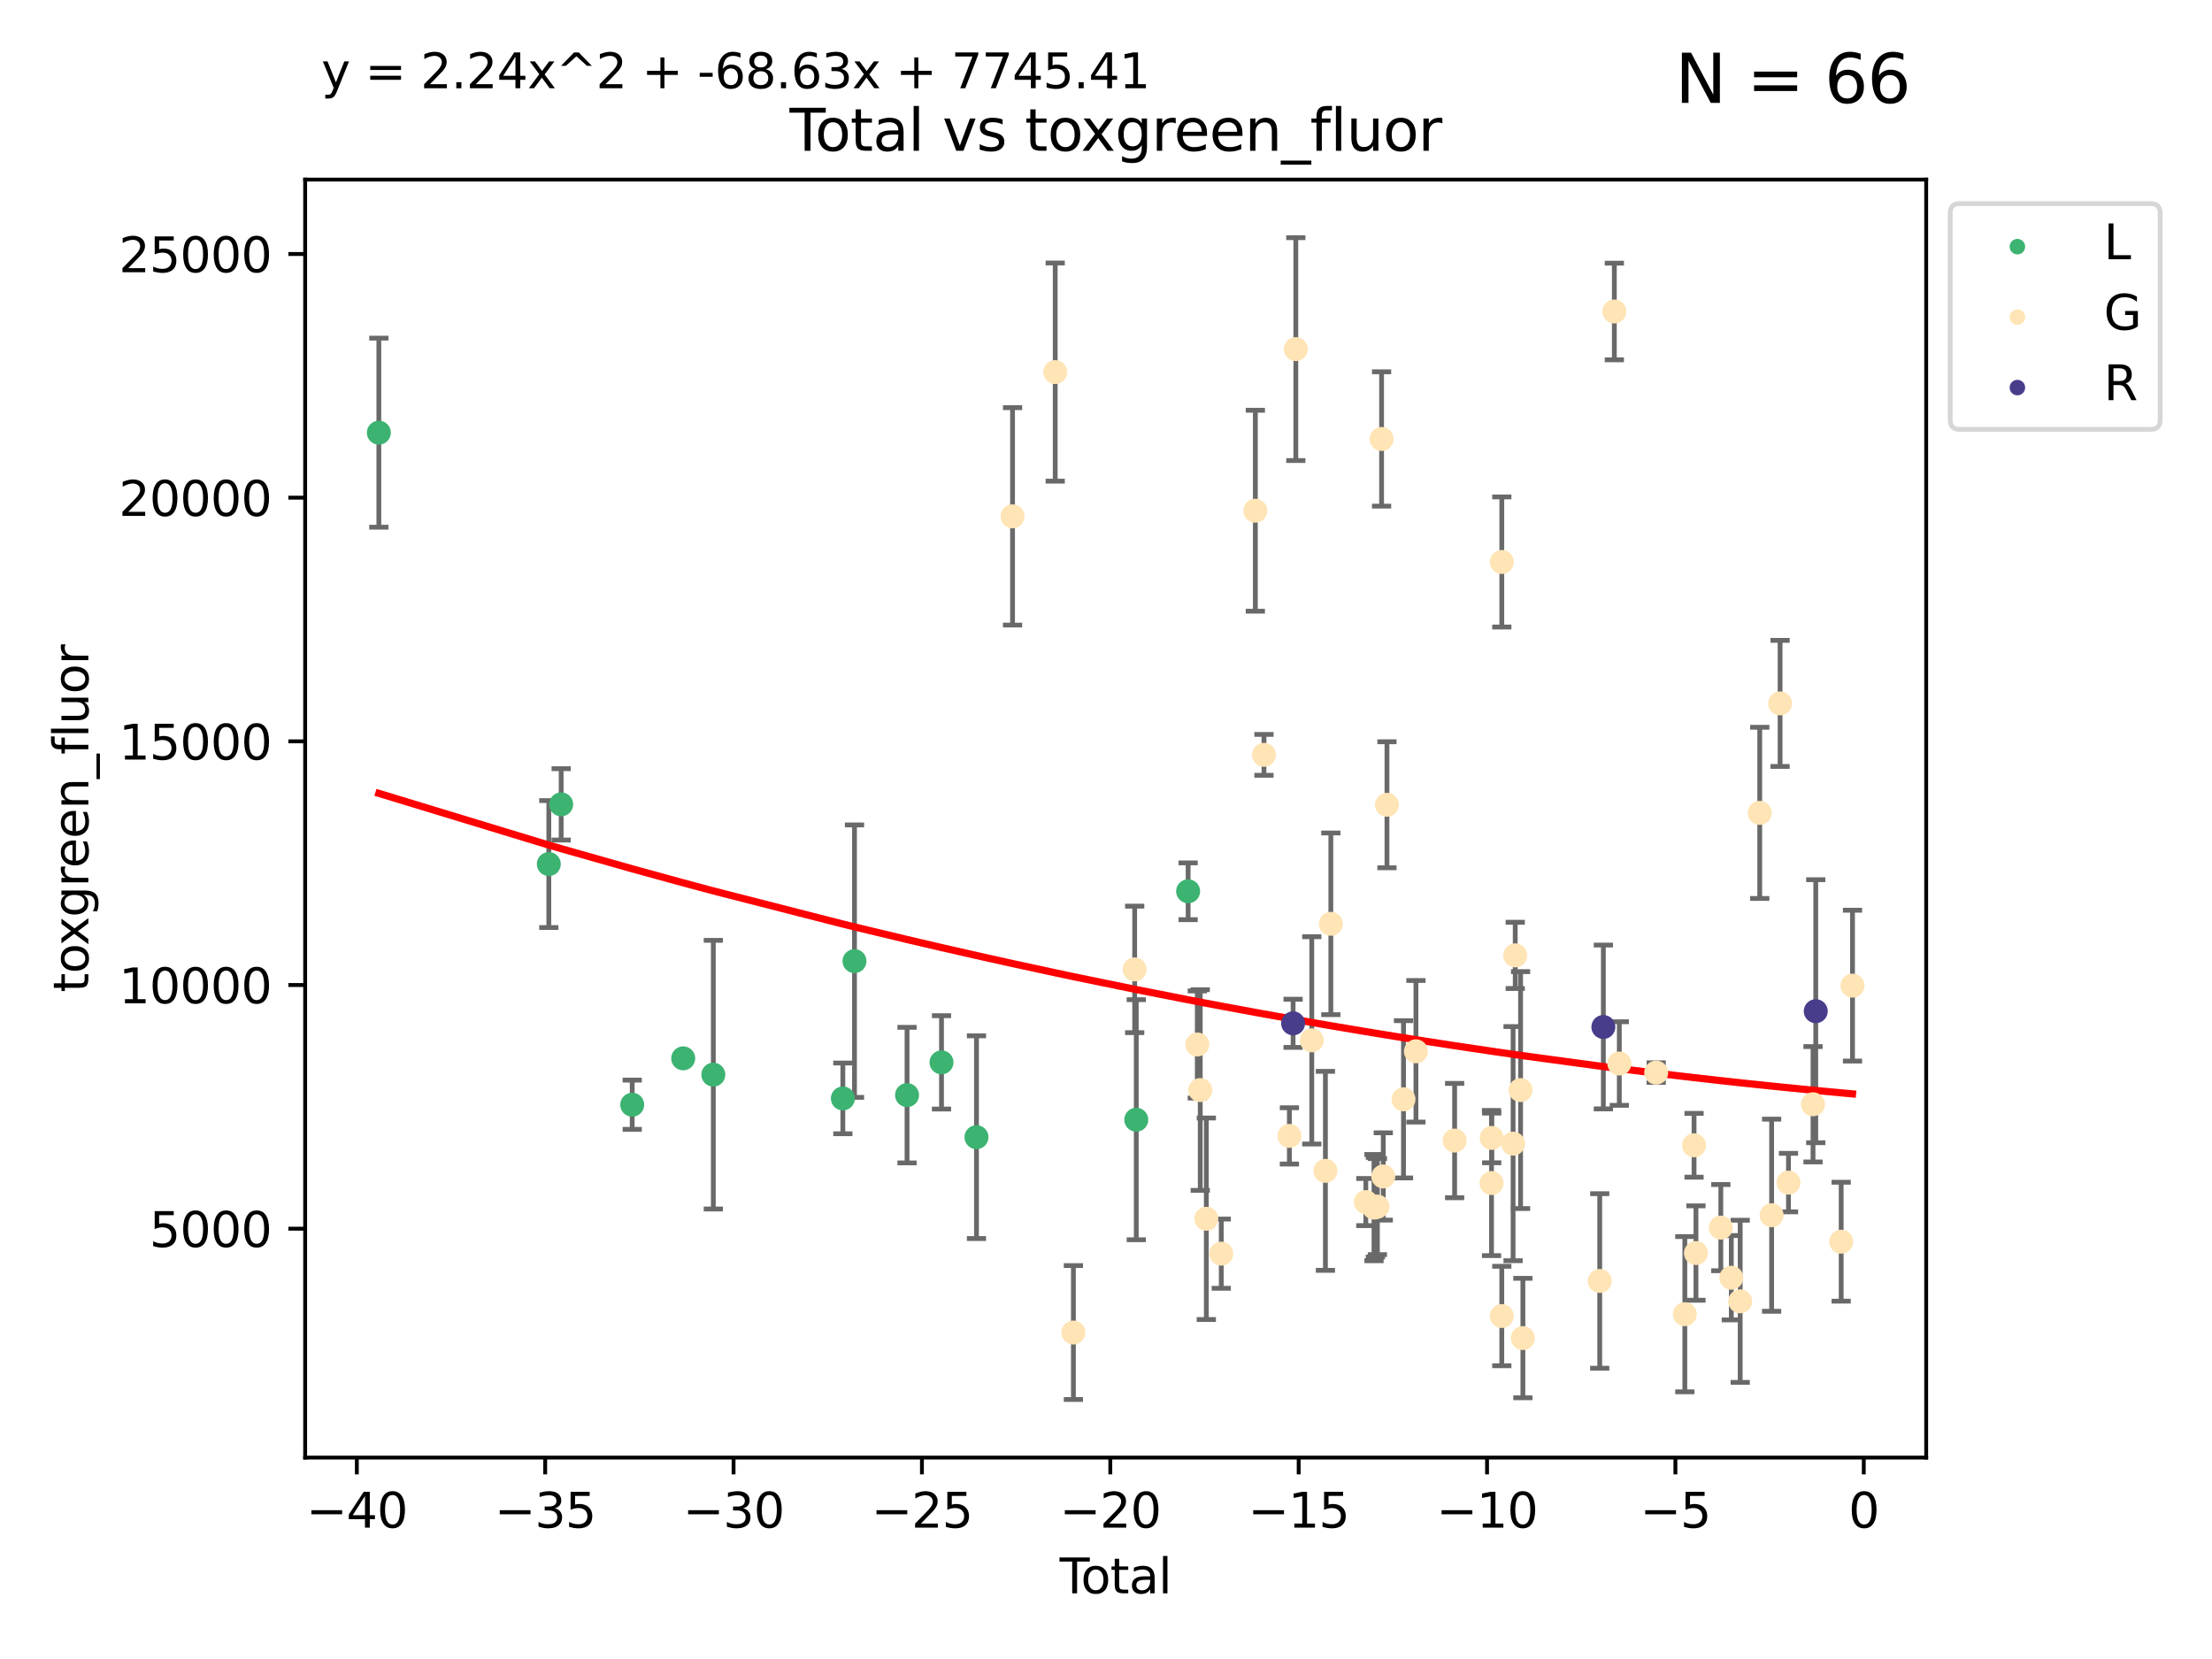 <?xml version="1.0" encoding="utf-8" standalone="no"?>
<!DOCTYPE svg PUBLIC "-//W3C//DTD SVG 1.1//EN"
  "http://www.w3.org/Graphics/SVG/1.1/DTD/svg11.dtd">
<svg xmlns:xlink="http://www.w3.org/1999/xlink" width="460.8pt" height="345.6pt" viewBox="0 0 460.8 345.6" xmlns="http://www.w3.org/2000/svg" version="1.1">
 <defs>
  <style type="text/css">*{stroke-linejoin: round; stroke-linecap: butt}</style>
 </defs>
 <g id="figure_1">
  <g id="patch_1">
   <path d="M 0 345.6 
L 460.8 345.6 
L 460.8 0 
L 0 0 
z
" style="fill: #ffffff"/>
  </g>
  <g id="axes_1">
   <g id="patch_2">
    <path d="M 63.571 303.64 
L 401.26 303.64 
L 401.26 37.411 
L 63.571 37.411 
z
" style="fill: #ffffff"/>
   </g>
   <g id="PathCollection_1">
    <defs>
     <path id="m6444ab1d6c" d="M 0 1.118 
C 0.297 1.118 0.581 1 0.791 0.791 
C 1 0.581 1.118 0.297 1.118 0 
C 1.118 -0.297 1 -0.581 0.791 -0.791 
C 0.581 -1 0.297 -1.118 0 -1.118 
C -0.297 -1.118 -0.581 -1 -0.791 -0.791 
C -1 -0.581 -1.118 -0.297 -1.118 0 
C -1.118 0.297 -1 0.581 -0.791 0.791 
C -0.581 1 -0.297 1.118 0 1.118 
z
" style="stroke: #3cb371"/>
    </defs>
    <g clip-path="url(#pe6c47d852f)">
     <use xlink:href="#m6444ab1d6c" x="78.921" y="90.133" style="fill: #3cb371; stroke: #3cb371"/>
     <use xlink:href="#m6444ab1d6c" x="114.327" y="179.999" style="fill: #3cb371; stroke: #3cb371"/>
     <use xlink:href="#m6444ab1d6c" x="116.901" y="167.56" style="fill: #3cb371; stroke: #3cb371"/>
     <use xlink:href="#m6444ab1d6c" x="131.701" y="230.134" style="fill: #3cb371; stroke: #3cb371"/>
     <use xlink:href="#m6444ab1d6c" x="142.326" y="220.473" style="fill: #3cb371; stroke: #3cb371"/>
     <use xlink:href="#m6444ab1d6c" x="148.599" y="223.871" style="fill: #3cb371; stroke: #3cb371"/>
     <use xlink:href="#m6444ab1d6c" x="175.582" y="228.818" style="fill: #3cb371; stroke: #3cb371"/>
     <use xlink:href="#m6444ab1d6c" x="178.007" y="200.221" style="fill: #3cb371; stroke: #3cb371"/>
     <use xlink:href="#m6444ab1d6c" x="188.952" y="228.132" style="fill: #3cb371; stroke: #3cb371"/>
     <use xlink:href="#m6444ab1d6c" x="196.133" y="221.308" style="fill: #3cb371; stroke: #3cb371"/>
     <use xlink:href="#m6444ab1d6c" x="203.417" y="236.896" style="fill: #3cb371; stroke: #3cb371"/>
     <use xlink:href="#m6444ab1d6c" x="236.706" y="233.259" style="fill: #3cb371; stroke: #3cb371"/>
     <use xlink:href="#m6444ab1d6c" x="247.508" y="185.67" style="fill: #3cb371; stroke: #3cb371"/>
    </g>
   </g>
   <g id="PathCollection_2">
    <defs>
     <path id="m55d8b56874" d="M 0 1.118 
C 0.297 1.118 0.581 1 0.791 0.791 
C 1 0.581 1.118 0.297 1.118 0 
C 1.118 -0.297 1 -0.581 0.791 -0.791 
C 0.581 -1 0.297 -1.118 0 -1.118 
C -0.297 -1.118 -0.581 -1 -0.791 -0.791 
C -1 -0.581 -1.118 -0.297 -1.118 0 
C -1.118 0.297 -1 0.581 -0.791 0.791 
C -0.581 1 -0.297 1.118 0 1.118 
z
" style="stroke: #ffe4b5"/>
    </defs>
    <g clip-path="url(#pe6c47d852f)">
     <use xlink:href="#m55d8b56874" x="210.932" y="107.565" style="fill: #ffe4b5; stroke: #ffe4b5"/>
     <use xlink:href="#m55d8b56874" x="219.821" y="77.509" style="fill: #ffe4b5; stroke: #ffe4b5"/>
     <use xlink:href="#m55d8b56874" x="223.61" y="277.592" style="fill: #ffe4b5; stroke: #ffe4b5"/>
     <use xlink:href="#m55d8b56874" x="236.374" y="201.943" style="fill: #ffe4b5; stroke: #ffe4b5"/>
     <use xlink:href="#m55d8b56874" x="249.419" y="217.587" style="fill: #ffe4b5; stroke: #ffe4b5"/>
     <use xlink:href="#m55d8b56874" x="250.034" y="227.079" style="fill: #ffe4b5; stroke: #ffe4b5"/>
     <use xlink:href="#m55d8b56874" x="251.299" y="253.888" style="fill: #ffe4b5; stroke: #ffe4b5"/>
     <use xlink:href="#m55d8b56874" x="254.412" y="261.16" style="fill: #ffe4b5; stroke: #ffe4b5"/>
     <use xlink:href="#m55d8b56874" x="261.511" y="106.389" style="fill: #ffe4b5; stroke: #ffe4b5"/>
     <use xlink:href="#m55d8b56874" x="263.31" y="157.248" style="fill: #ffe4b5; stroke: #ffe4b5"/>
     <use xlink:href="#m55d8b56874" x="268.603" y="236.628" style="fill: #ffe4b5; stroke: #ffe4b5"/>
     <use xlink:href="#m55d8b56874" x="269.944" y="72.725" style="fill: #ffe4b5; stroke: #ffe4b5"/>
     <use xlink:href="#m55d8b56874" x="273.267" y="216.725" style="fill: #ffe4b5; stroke: #ffe4b5"/>
     <use xlink:href="#m55d8b56874" x="276.109" y="243.908" style="fill: #ffe4b5; stroke: #ffe4b5"/>
     <use xlink:href="#m55d8b56874" x="277.238" y="192.447" style="fill: #ffe4b5; stroke: #ffe4b5"/>
     <use xlink:href="#m55d8b56874" x="284.527" y="250.411" style="fill: #ffe4b5; stroke: #ffe4b5"/>
     <use xlink:href="#m55d8b56874" x="286.228" y="251.563" style="fill: #ffe4b5; stroke: #ffe4b5"/>
     <use xlink:href="#m55d8b56874" x="286.516" y="251.486" style="fill: #ffe4b5; stroke: #ffe4b5"/>
     <use xlink:href="#m55d8b56874" x="286.936" y="251.355" style="fill: #ffe4b5; stroke: #ffe4b5"/>
     <use xlink:href="#m55d8b56874" x="287.809" y="91.446" style="fill: #ffe4b5; stroke: #ffe4b5"/>
     <use xlink:href="#m55d8b56874" x="288.162" y="245.08" style="fill: #ffe4b5; stroke: #ffe4b5"/>
     <use xlink:href="#m55d8b56874" x="288.929" y="167.65" style="fill: #ffe4b5; stroke: #ffe4b5"/>
     <use xlink:href="#m55d8b56874" x="292.376" y="229.006" style="fill: #ffe4b5; stroke: #ffe4b5"/>
     <use xlink:href="#m55d8b56874" x="294.964" y="219.004" style="fill: #ffe4b5; stroke: #ffe4b5"/>
     <use xlink:href="#m55d8b56874" x="303.025" y="237.6" style="fill: #ffe4b5; stroke: #ffe4b5"/>
     <use xlink:href="#m55d8b56874" x="310.711" y="246.45" style="fill: #ffe4b5; stroke: #ffe4b5"/>
     <use xlink:href="#m55d8b56874" x="310.752" y="237.051" style="fill: #ffe4b5; stroke: #ffe4b5"/>
     <use xlink:href="#m55d8b56874" x="312.849" y="274.151" style="fill: #ffe4b5; stroke: #ffe4b5"/>
     <use xlink:href="#m55d8b56874" x="312.854" y="117.071" style="fill: #ffe4b5; stroke: #ffe4b5"/>
     <use xlink:href="#m55d8b56874" x="315.204" y="238.241" style="fill: #ffe4b5; stroke: #ffe4b5"/>
     <use xlink:href="#m55d8b56874" x="315.651" y="199.022" style="fill: #ffe4b5; stroke: #ffe4b5"/>
     <use xlink:href="#m55d8b56874" x="316.763" y="227.084" style="fill: #ffe4b5; stroke: #ffe4b5"/>
     <use xlink:href="#m55d8b56874" x="317.247" y="278.742" style="fill: #ffe4b5; stroke: #ffe4b5"/>
     <use xlink:href="#m55d8b56874" x="333.253" y="266.846" style="fill: #ffe4b5; stroke: #ffe4b5"/>
     <use xlink:href="#m55d8b56874" x="336.296" y="64.887" style="fill: #ffe4b5; stroke: #ffe4b5"/>
     <use xlink:href="#m55d8b56874" x="337.334" y="221.552" style="fill: #ffe4b5; stroke: #ffe4b5"/>
     <use xlink:href="#m55d8b56874" x="345.017" y="223.44" style="fill: #ffe4b5; stroke: #ffe4b5"/>
     <use xlink:href="#m55d8b56874" x="350.979" y="273.771" style="fill: #ffe4b5; stroke: #ffe4b5"/>
     <use xlink:href="#m55d8b56874" x="352.903" y="238.585" style="fill: #ffe4b5; stroke: #ffe4b5"/>
     <use xlink:href="#m55d8b56874" x="353.297" y="261.033" style="fill: #ffe4b5; stroke: #ffe4b5"/>
     <use xlink:href="#m55d8b56874" x="358.478" y="255.732" style="fill: #ffe4b5; stroke: #ffe4b5"/>
     <use xlink:href="#m55d8b56874" x="360.663" y="266.175" style="fill: #ffe4b5; stroke: #ffe4b5"/>
     <use xlink:href="#m55d8b56874" x="362.514" y="271.087" style="fill: #ffe4b5; stroke: #ffe4b5"/>
     <use xlink:href="#m55d8b56874" x="366.588" y="169.334" style="fill: #ffe4b5; stroke: #ffe4b5"/>
     <use xlink:href="#m55d8b56874" x="369.063" y="253.152" style="fill: #ffe4b5; stroke: #ffe4b5"/>
     <use xlink:href="#m55d8b56874" x="370.824" y="146.532" style="fill: #ffe4b5; stroke: #ffe4b5"/>
     <use xlink:href="#m55d8b56874" x="372.575" y="246.359" style="fill: #ffe4b5; stroke: #ffe4b5"/>
     <use xlink:href="#m55d8b56874" x="377.687" y="230.038" style="fill: #ffe4b5; stroke: #ffe4b5"/>
     <use xlink:href="#m55d8b56874" x="383.551" y="258.666" style="fill: #ffe4b5; stroke: #ffe4b5"/>
     <use xlink:href="#m55d8b56874" x="385.911" y="205.324" style="fill: #ffe4b5; stroke: #ffe4b5"/>
    </g>
   </g>
   <g id="PathCollection_3">
    <defs>
     <path id="m3b98a5bfa7" d="M 0 1.118 
C 0.297 1.118 0.581 1 0.791 0.791 
C 1 0.581 1.118 0.297 1.118 0 
C 1.118 -0.297 1 -0.581 0.791 -0.791 
C 0.581 -1 0.297 -1.118 0 -1.118 
C -0.297 -1.118 -0.581 -1 -0.791 -0.791 
C -1 -0.581 -1.118 -0.297 -1.118 0 
C -1.118 0.297 -1 0.581 -0.791 0.791 
C -0.581 1 -0.297 1.118 0 1.118 
z
" style="stroke: #483d8b"/>
    </defs>
    <g clip-path="url(#pe6c47d852f)">
     <use xlink:href="#m3b98a5bfa7" x="269.375" y="213.176" style="fill: #483d8b; stroke: #483d8b"/>
     <use xlink:href="#m3b98a5bfa7" x="334.011" y="213.938" style="fill: #483d8b; stroke: #483d8b"/>
     <use xlink:href="#m3b98a5bfa7" x="378.255" y="210.652" style="fill: #483d8b; stroke: #483d8b"/>
    </g>
   </g>
   <g id="matplotlib.axis_1">
    <g id="xtick_1">
     <g id="line2d_1">
      <defs>
       <path id="m7d9b33ed8c" d="M 0 0 
L 0 3.5 
" style="stroke: #000000; stroke-width: 0.8"/>
      </defs>
      <g>
       <use xlink:href="#m7d9b33ed8c" x="74.335" y="303.64" style="stroke: #000000; stroke-width: 0.8"/>
      </g>
     </g>
     <g id="text_1">
      <!-- −40 -->
      <g transform="translate(63.783 318.238)scale(0.1 -0.1)">
       <defs>
        <path id="DejaVuSans-2212" d="M 678 2272 
L 4684 2272 
L 4684 1741 
L 678 1741 
L 678 2272 
z
" transform="scale(0.016)"/>
        <path id="DejaVuSans-34" d="M 2419 4116 
L 825 1625 
L 2419 1625 
L 2419 4116 
z
M 2253 4666 
L 3047 4666 
L 3047 1625 
L 3713 1625 
L 3713 1100 
L 3047 1100 
L 3047 0 
L 2419 0 
L 2419 1100 
L 313 1100 
L 313 1709 
L 2253 4666 
z
" transform="scale(0.016)"/>
        <path id="DejaVuSans-30" d="M 2034 4250 
Q 1547 4250 1301 3770 
Q 1056 3291 1056 2328 
Q 1056 1369 1301 889 
Q 1547 409 2034 409 
Q 2525 409 2770 889 
Q 3016 1369 3016 2328 
Q 3016 3291 2770 3770 
Q 2525 4250 2034 4250 
z
M 2034 4750 
Q 2819 4750 3233 4129 
Q 3647 3509 3647 2328 
Q 3647 1150 3233 529 
Q 2819 -91 2034 -91 
Q 1250 -91 836 529 
Q 422 1150 422 2328 
Q 422 3509 836 4129 
Q 1250 4750 2034 4750 
z
" transform="scale(0.016)"/>
       </defs>
       <use xlink:href="#DejaVuSans-2212"/>
       <use xlink:href="#DejaVuSans-34" x="83.789"/>
       <use xlink:href="#DejaVuSans-30" x="147.412"/>
      </g>
     </g>
    </g>
    <g id="xtick_2">
     <g id="line2d_2">
      <g>
       <use xlink:href="#m7d9b33ed8c" x="113.575" y="303.64" style="stroke: #000000; stroke-width: 0.8"/>
      </g>
     </g>
     <g id="text_2">
      <!-- −35 -->
      <g transform="translate(103.023 318.238)scale(0.1 -0.1)">
       <defs>
        <path id="DejaVuSans-33" d="M 2597 2516 
Q 3050 2419 3304 2112 
Q 3559 1806 3559 1356 
Q 3559 666 3084 287 
Q 2609 -91 1734 -91 
Q 1441 -91 1130 -33 
Q 819 25 488 141 
L 488 750 
Q 750 597 1062 519 
Q 1375 441 1716 441 
Q 2309 441 2620 675 
Q 2931 909 2931 1356 
Q 2931 1769 2642 2001 
Q 2353 2234 1838 2234 
L 1294 2234 
L 1294 2753 
L 1863 2753 
Q 2328 2753 2575 2939 
Q 2822 3125 2822 3475 
Q 2822 3834 2567 4026 
Q 2313 4219 1838 4219 
Q 1578 4219 1281 4162 
Q 984 4106 628 3988 
L 628 4550 
Q 988 4650 1302 4700 
Q 1616 4750 1894 4750 
Q 2613 4750 3031 4423 
Q 3450 4097 3450 3541 
Q 3450 3153 3228 2886 
Q 3006 2619 2597 2516 
z
" transform="scale(0.016)"/>
        <path id="DejaVuSans-35" d="M 691 4666 
L 3169 4666 
L 3169 4134 
L 1269 4134 
L 1269 2991 
Q 1406 3038 1543 3061 
Q 1681 3084 1819 3084 
Q 2600 3084 3056 2656 
Q 3513 2228 3513 1497 
Q 3513 744 3044 326 
Q 2575 -91 1722 -91 
Q 1428 -91 1123 -41 
Q 819 9 494 109 
L 494 744 
Q 775 591 1075 516 
Q 1375 441 1709 441 
Q 2250 441 2565 725 
Q 2881 1009 2881 1497 
Q 2881 1984 2565 2268 
Q 2250 2553 1709 2553 
Q 1456 2553 1204 2497 
Q 953 2441 691 2322 
L 691 4666 
z
" transform="scale(0.016)"/>
       </defs>
       <use xlink:href="#DejaVuSans-2212"/>
       <use xlink:href="#DejaVuSans-33" x="83.789"/>
       <use xlink:href="#DejaVuSans-35" x="147.412"/>
      </g>
     </g>
    </g>
    <g id="xtick_3">
     <g id="line2d_3">
      <g>
       <use xlink:href="#m7d9b33ed8c" x="152.816" y="303.64" style="stroke: #000000; stroke-width: 0.8"/>
      </g>
     </g>
     <g id="text_3">
      <!-- −30 -->
      <g transform="translate(142.264 318.238)scale(0.1 -0.1)">
       <use xlink:href="#DejaVuSans-2212"/>
       <use xlink:href="#DejaVuSans-33" x="83.789"/>
       <use xlink:href="#DejaVuSans-30" x="147.412"/>
      </g>
     </g>
    </g>
    <g id="xtick_4">
     <g id="line2d_4">
      <g>
       <use xlink:href="#m7d9b33ed8c" x="192.056" y="303.64" style="stroke: #000000; stroke-width: 0.8"/>
      </g>
     </g>
     <g id="text_4">
      <!-- −25 -->
      <g transform="translate(181.504 318.238)scale(0.1 -0.1)">
       <defs>
        <path id="DejaVuSans-32" d="M 1228 531 
L 3431 531 
L 3431 0 
L 469 0 
L 469 531 
Q 828 903 1448 1529 
Q 2069 2156 2228 2338 
Q 2531 2678 2651 2914 
Q 2772 3150 2772 3378 
Q 2772 3750 2511 3984 
Q 2250 4219 1831 4219 
Q 1534 4219 1204 4116 
Q 875 4013 500 3803 
L 500 4441 
Q 881 4594 1212 4672 
Q 1544 4750 1819 4750 
Q 2544 4750 2975 4387 
Q 3406 4025 3406 3419 
Q 3406 3131 3298 2873 
Q 3191 2616 2906 2266 
Q 2828 2175 2409 1742 
Q 1991 1309 1228 531 
z
" transform="scale(0.016)"/>
       </defs>
       <use xlink:href="#DejaVuSans-2212"/>
       <use xlink:href="#DejaVuSans-32" x="83.789"/>
       <use xlink:href="#DejaVuSans-35" x="147.412"/>
      </g>
     </g>
    </g>
    <g id="xtick_5">
     <g id="line2d_5">
      <g>
       <use xlink:href="#m7d9b33ed8c" x="231.297" y="303.64" style="stroke: #000000; stroke-width: 0.8"/>
      </g>
     </g>
     <g id="text_5">
      <!-- −20 -->
      <g transform="translate(220.744 318.238)scale(0.1 -0.1)">
       <use xlink:href="#DejaVuSans-2212"/>
       <use xlink:href="#DejaVuSans-32" x="83.789"/>
       <use xlink:href="#DejaVuSans-30" x="147.412"/>
      </g>
     </g>
    </g>
    <g id="xtick_6">
     <g id="line2d_6">
      <g>
       <use xlink:href="#m7d9b33ed8c" x="270.537" y="303.64" style="stroke: #000000; stroke-width: 0.8"/>
      </g>
     </g>
     <g id="text_6">
      <!-- −15 -->
      <g transform="translate(259.985 318.238)scale(0.1 -0.1)">
       <defs>
        <path id="DejaVuSans-31" d="M 794 531 
L 1825 531 
L 1825 4091 
L 703 3866 
L 703 4441 
L 1819 4666 
L 2450 4666 
L 2450 531 
L 3481 531 
L 3481 0 
L 794 0 
L 794 531 
z
" transform="scale(0.016)"/>
       </defs>
       <use xlink:href="#DejaVuSans-2212"/>
       <use xlink:href="#DejaVuSans-31" x="83.789"/>
       <use xlink:href="#DejaVuSans-35" x="147.412"/>
      </g>
     </g>
    </g>
    <g id="xtick_7">
     <g id="line2d_7">
      <g>
       <use xlink:href="#m7d9b33ed8c" x="309.777" y="303.64" style="stroke: #000000; stroke-width: 0.8"/>
      </g>
     </g>
     <g id="text_7">
      <!-- −10 -->
      <g transform="translate(299.225 318.238)scale(0.1 -0.1)">
       <use xlink:href="#DejaVuSans-2212"/>
       <use xlink:href="#DejaVuSans-31" x="83.789"/>
       <use xlink:href="#DejaVuSans-30" x="147.412"/>
      </g>
     </g>
    </g>
    <g id="xtick_8">
     <g id="line2d_8">
      <g>
       <use xlink:href="#m7d9b33ed8c" x="349.018" y="303.64" style="stroke: #000000; stroke-width: 0.8"/>
      </g>
     </g>
     <g id="text_8">
      <!-- −5 -->
      <g transform="translate(341.647 318.238)scale(0.1 -0.1)">
       <use xlink:href="#DejaVuSans-2212"/>
       <use xlink:href="#DejaVuSans-35" x="83.789"/>
      </g>
     </g>
    </g>
    <g id="xtick_9">
     <g id="line2d_9">
      <g>
       <use xlink:href="#m7d9b33ed8c" x="388.258" y="303.64" style="stroke: #000000; stroke-width: 0.8"/>
      </g>
     </g>
     <g id="text_9">
      <!-- 0 -->
      <g transform="translate(385.077 318.238)scale(0.1 -0.1)">
       <use xlink:href="#DejaVuSans-30"/>
      </g>
     </g>
    </g>
    <g id="text_10">
     <!-- Total -->
     <g transform="translate(220.739 331.917)scale(0.1 -0.1)">
      <defs>
       <path id="DejaVuSans-54" d="M -19 4666 
L 3928 4666 
L 3928 4134 
L 2272 4134 
L 2272 0 
L 1638 0 
L 1638 4134 
L -19 4134 
L -19 4666 
z
" transform="scale(0.016)"/>
       <path id="DejaVuSans-6f" d="M 1959 3097 
Q 1497 3097 1228 2736 
Q 959 2375 959 1747 
Q 959 1119 1226 758 
Q 1494 397 1959 397 
Q 2419 397 2687 759 
Q 2956 1122 2956 1747 
Q 2956 2369 2687 2733 
Q 2419 3097 1959 3097 
z
M 1959 3584 
Q 2709 3584 3137 3096 
Q 3566 2609 3566 1747 
Q 3566 888 3137 398 
Q 2709 -91 1959 -91 
Q 1206 -91 779 398 
Q 353 888 353 1747 
Q 353 2609 779 3096 
Q 1206 3584 1959 3584 
z
" transform="scale(0.016)"/>
       <path id="DejaVuSans-74" d="M 1172 4494 
L 1172 3500 
L 2356 3500 
L 2356 3053 
L 1172 3053 
L 1172 1153 
Q 1172 725 1289 603 
Q 1406 481 1766 481 
L 2356 481 
L 2356 0 
L 1766 0 
Q 1100 0 847 248 
Q 594 497 594 1153 
L 594 3053 
L 172 3053 
L 172 3500 
L 594 3500 
L 594 4494 
L 1172 4494 
z
" transform="scale(0.016)"/>
       <path id="DejaVuSans-61" d="M 2194 1759 
Q 1497 1759 1228 1600 
Q 959 1441 959 1056 
Q 959 750 1161 570 
Q 1363 391 1709 391 
Q 2188 391 2477 730 
Q 2766 1069 2766 1631 
L 2766 1759 
L 2194 1759 
z
M 3341 1997 
L 3341 0 
L 2766 0 
L 2766 531 
Q 2569 213 2275 61 
Q 1981 -91 1556 -91 
Q 1019 -91 701 211 
Q 384 513 384 1019 
Q 384 1609 779 1909 
Q 1175 2209 1959 2209 
L 2766 2209 
L 2766 2266 
Q 2766 2663 2505 2880 
Q 2244 3097 1772 3097 
Q 1472 3097 1187 3025 
Q 903 2953 641 2809 
L 641 3341 
Q 956 3463 1253 3523 
Q 1550 3584 1831 3584 
Q 2591 3584 2966 3190 
Q 3341 2797 3341 1997 
z
" transform="scale(0.016)"/>
       <path id="DejaVuSans-6c" d="M 603 4863 
L 1178 4863 
L 1178 0 
L 603 0 
L 603 4863 
z
" transform="scale(0.016)"/>
      </defs>
      <use xlink:href="#DejaVuSans-54"/>
      <use xlink:href="#DejaVuSans-6f" x="44.084"/>
      <use xlink:href="#DejaVuSans-74" x="105.266"/>
      <use xlink:href="#DejaVuSans-61" x="144.475"/>
      <use xlink:href="#DejaVuSans-6c" x="205.754"/>
     </g>
    </g>
   </g>
   <g id="matplotlib.axis_2">
    <g id="ytick_1">
     <g id="line2d_10">
      <defs>
       <path id="m7e827af265" d="M 0 0 
L -3.5 0 
" style="stroke: #000000; stroke-width: 0.8"/>
      </defs>
      <g>
       <use xlink:href="#m7e827af265" x="63.571" y="255.959" style="stroke: #000000; stroke-width: 0.8"/>
      </g>
     </g>
     <g id="text_11">
      <!-- 5000 -->
      <g transform="translate(31.121 259.758)scale(0.1 -0.1)">
       <use xlink:href="#DejaVuSans-35"/>
       <use xlink:href="#DejaVuSans-30" x="63.623"/>
       <use xlink:href="#DejaVuSans-30" x="127.246"/>
       <use xlink:href="#DejaVuSans-30" x="190.869"/>
      </g>
     </g>
    </g>
    <g id="ytick_2">
     <g id="line2d_11">
      <g>
       <use xlink:href="#m7e827af265" x="63.571" y="205.197" style="stroke: #000000; stroke-width: 0.8"/>
      </g>
     </g>
     <g id="text_12">
      <!-- 10000 -->
      <g transform="translate(24.759 208.997)scale(0.1 -0.1)">
       <use xlink:href="#DejaVuSans-31"/>
       <use xlink:href="#DejaVuSans-30" x="63.623"/>
       <use xlink:href="#DejaVuSans-30" x="127.246"/>
       <use xlink:href="#DejaVuSans-30" x="190.869"/>
       <use xlink:href="#DejaVuSans-30" x="254.492"/>
      </g>
     </g>
    </g>
    <g id="ytick_3">
     <g id="line2d_12">
      <g>
       <use xlink:href="#m7e827af265" x="63.571" y="154.436" style="stroke: #000000; stroke-width: 0.8"/>
      </g>
     </g>
     <g id="text_13">
      <!-- 15000 -->
      <g transform="translate(24.759 158.235)scale(0.1 -0.1)">
       <use xlink:href="#DejaVuSans-31"/>
       <use xlink:href="#DejaVuSans-35" x="63.623"/>
       <use xlink:href="#DejaVuSans-30" x="127.246"/>
       <use xlink:href="#DejaVuSans-30" x="190.869"/>
       <use xlink:href="#DejaVuSans-30" x="254.492"/>
      </g>
     </g>
    </g>
    <g id="ytick_4">
     <g id="line2d_13">
      <g>
       <use xlink:href="#m7e827af265" x="63.571" y="103.674" style="stroke: #000000; stroke-width: 0.8"/>
      </g>
     </g>
     <g id="text_14">
      <!-- 20000 -->
      <g transform="translate(24.759 107.473)scale(0.1 -0.1)">
       <use xlink:href="#DejaVuSans-32"/>
       <use xlink:href="#DejaVuSans-30" x="63.623"/>
       <use xlink:href="#DejaVuSans-30" x="127.246"/>
       <use xlink:href="#DejaVuSans-30" x="190.869"/>
       <use xlink:href="#DejaVuSans-30" x="254.492"/>
      </g>
     </g>
    </g>
    <g id="ytick_5">
     <g id="line2d_14">
      <g>
       <use xlink:href="#m7e827af265" x="63.571" y="52.912" style="stroke: #000000; stroke-width: 0.8"/>
      </g>
     </g>
     <g id="text_15">
      <!-- 25000 -->
      <g transform="translate(24.759 56.711)scale(0.1 -0.1)">
       <use xlink:href="#DejaVuSans-32"/>
       <use xlink:href="#DejaVuSans-35" x="63.623"/>
       <use xlink:href="#DejaVuSans-30" x="127.246"/>
       <use xlink:href="#DejaVuSans-30" x="190.869"/>
       <use xlink:href="#DejaVuSans-30" x="254.492"/>
      </g>
     </g>
    </g>
    <g id="text_16">
     <!-- toxgreen_fluor -->
     <g transform="translate(18.401 206.72)rotate(-90)scale(0.1 -0.1)">
      <defs>
       <path id="DejaVuSans-78" d="M 3513 3500 
L 2247 1797 
L 3578 0 
L 2900 0 
L 1881 1375 
L 863 0 
L 184 0 
L 1544 1831 
L 300 3500 
L 978 3500 
L 1906 2253 
L 2834 3500 
L 3513 3500 
z
" transform="scale(0.016)"/>
       <path id="DejaVuSans-67" d="M 2906 1791 
Q 2906 2416 2648 2759 
Q 2391 3103 1925 3103 
Q 1463 3103 1205 2759 
Q 947 2416 947 1791 
Q 947 1169 1205 825 
Q 1463 481 1925 481 
Q 2391 481 2648 825 
Q 2906 1169 2906 1791 
z
M 3481 434 
Q 3481 -459 3084 -895 
Q 2688 -1331 1869 -1331 
Q 1566 -1331 1297 -1286 
Q 1028 -1241 775 -1147 
L 775 -588 
Q 1028 -725 1275 -790 
Q 1522 -856 1778 -856 
Q 2344 -856 2625 -561 
Q 2906 -266 2906 331 
L 2906 616 
Q 2728 306 2450 153 
Q 2172 0 1784 0 
Q 1141 0 747 490 
Q 353 981 353 1791 
Q 353 2603 747 3093 
Q 1141 3584 1784 3584 
Q 2172 3584 2450 3431 
Q 2728 3278 2906 2969 
L 2906 3500 
L 3481 3500 
L 3481 434 
z
" transform="scale(0.016)"/>
       <path id="DejaVuSans-72" d="M 2631 2963 
Q 2534 3019 2420 3045 
Q 2306 3072 2169 3072 
Q 1681 3072 1420 2755 
Q 1159 2438 1159 1844 
L 1159 0 
L 581 0 
L 581 3500 
L 1159 3500 
L 1159 2956 
Q 1341 3275 1631 3429 
Q 1922 3584 2338 3584 
Q 2397 3584 2469 3576 
Q 2541 3569 2628 3553 
L 2631 2963 
z
" transform="scale(0.016)"/>
       <path id="DejaVuSans-65" d="M 3597 1894 
L 3597 1613 
L 953 1613 
Q 991 1019 1311 708 
Q 1631 397 2203 397 
Q 2534 397 2845 478 
Q 3156 559 3463 722 
L 3463 178 
Q 3153 47 2828 -22 
Q 2503 -91 2169 -91 
Q 1331 -91 842 396 
Q 353 884 353 1716 
Q 353 2575 817 3079 
Q 1281 3584 2069 3584 
Q 2775 3584 3186 3129 
Q 3597 2675 3597 1894 
z
M 3022 2063 
Q 3016 2534 2758 2815 
Q 2500 3097 2075 3097 
Q 1594 3097 1305 2825 
Q 1016 2553 972 2059 
L 3022 2063 
z
" transform="scale(0.016)"/>
       <path id="DejaVuSans-6e" d="M 3513 2113 
L 3513 0 
L 2938 0 
L 2938 2094 
Q 2938 2591 2744 2837 
Q 2550 3084 2163 3084 
Q 1697 3084 1428 2787 
Q 1159 2491 1159 1978 
L 1159 0 
L 581 0 
L 581 3500 
L 1159 3500 
L 1159 2956 
Q 1366 3272 1645 3428 
Q 1925 3584 2291 3584 
Q 2894 3584 3203 3211 
Q 3513 2838 3513 2113 
z
" transform="scale(0.016)"/>
       <path id="DejaVuSans-5f" d="M 3263 -1063 
L 3263 -1509 
L -63 -1509 
L -63 -1063 
L 3263 -1063 
z
" transform="scale(0.016)"/>
       <path id="DejaVuSans-66" d="M 2375 4863 
L 2375 4384 
L 1825 4384 
Q 1516 4384 1395 4259 
Q 1275 4134 1275 3809 
L 1275 3500 
L 2222 3500 
L 2222 3053 
L 1275 3053 
L 1275 0 
L 697 0 
L 697 3053 
L 147 3053 
L 147 3500 
L 697 3500 
L 697 3744 
Q 697 4328 969 4595 
Q 1241 4863 1831 4863 
L 2375 4863 
z
" transform="scale(0.016)"/>
       <path id="DejaVuSans-75" d="M 544 1381 
L 544 3500 
L 1119 3500 
L 1119 1403 
Q 1119 906 1312 657 
Q 1506 409 1894 409 
Q 2359 409 2629 706 
Q 2900 1003 2900 1516 
L 2900 3500 
L 3475 3500 
L 3475 0 
L 2900 0 
L 2900 538 
Q 2691 219 2414 64 
Q 2138 -91 1772 -91 
Q 1169 -91 856 284 
Q 544 659 544 1381 
z
M 1991 3584 
L 1991 3584 
z
" transform="scale(0.016)"/>
      </defs>
      <use xlink:href="#DejaVuSans-74"/>
      <use xlink:href="#DejaVuSans-6f" x="39.209"/>
      <use xlink:href="#DejaVuSans-78" x="97.266"/>
      <use xlink:href="#DejaVuSans-67" x="156.445"/>
      <use xlink:href="#DejaVuSans-72" x="219.922"/>
      <use xlink:href="#DejaVuSans-65" x="258.785"/>
      <use xlink:href="#DejaVuSans-65" x="320.309"/>
      <use xlink:href="#DejaVuSans-6e" x="381.832"/>
      <use xlink:href="#DejaVuSans-5f" x="445.211"/>
      <use xlink:href="#DejaVuSans-66" x="495.211"/>
      <use xlink:href="#DejaVuSans-6c" x="530.416"/>
      <use xlink:href="#DejaVuSans-75" x="558.199"/>
      <use xlink:href="#DejaVuSans-6f" x="621.578"/>
      <use xlink:href="#DejaVuSans-72" x="682.76"/>
     </g>
    </g>
   </g>
   <g id="LineCollection_1">
    <path d="M 78.921 109.826 
L 78.921 70.439 
" clip-path="url(#pe6c47d852f)" style="fill: none; stroke: #696969"/>
    <path d="M 114.327 193.222 
L 114.327 166.777 
" clip-path="url(#pe6c47d852f)" style="fill: none; stroke: #696969"/>
    <path d="M 116.901 174.992 
L 116.901 160.127 
" clip-path="url(#pe6c47d852f)" style="fill: none; stroke: #696969"/>
    <path d="M 131.701 235.264 
L 131.701 225.004 
" clip-path="url(#pe6c47d852f)" style="fill: none; stroke: #696969"/>
    <path d="M 142.326 221.038 
L 142.326 219.907 
" clip-path="url(#pe6c47d852f)" style="fill: none; stroke: #696969"/>
    <path d="M 148.599 251.855 
L 148.599 195.886 
" clip-path="url(#pe6c47d852f)" style="fill: none; stroke: #696969"/>
    <path d="M 175.582 236.184 
L 175.582 221.452 
" clip-path="url(#pe6c47d852f)" style="fill: none; stroke: #696969"/>
    <path d="M 178.007 228.596 
L 178.007 171.846 
" clip-path="url(#pe6c47d852f)" style="fill: none; stroke: #696969"/>
    <path d="M 188.952 242.248 
L 188.952 214.016 
" clip-path="url(#pe6c47d852f)" style="fill: none; stroke: #696969"/>
    <path d="M 196.133 231.029 
L 196.133 211.588 
" clip-path="url(#pe6c47d852f)" style="fill: none; stroke: #696969"/>
    <path d="M 203.417 258.013 
L 203.417 215.778 
" clip-path="url(#pe6c47d852f)" style="fill: none; stroke: #696969"/>
    <path d="M 236.706 258.262 
L 236.706 208.255 
" clip-path="url(#pe6c47d852f)" style="fill: none; stroke: #696969"/>
    <path d="M 247.508 191.584 
L 247.508 179.756 
" clip-path="url(#pe6c47d852f)" style="fill: none; stroke: #696969"/>
   </g>
   <g id="line2d_15">
    <defs>
     <path id="m67bf69d0d9" d="M 2 0 
L -2 -0 
" style="stroke: #696969"/>
    </defs>
    <g clip-path="url(#pe6c47d852f)">
     <use xlink:href="#m67bf69d0d9" x="78.921" y="109.826" style="fill: #696969; stroke: #696969"/>
     <use xlink:href="#m67bf69d0d9" x="114.327" y="193.222" style="fill: #696969; stroke: #696969"/>
     <use xlink:href="#m67bf69d0d9" x="116.901" y="174.992" style="fill: #696969; stroke: #696969"/>
     <use xlink:href="#m67bf69d0d9" x="131.701" y="235.264" style="fill: #696969; stroke: #696969"/>
     <use xlink:href="#m67bf69d0d9" x="142.326" y="221.038" style="fill: #696969; stroke: #696969"/>
     <use xlink:href="#m67bf69d0d9" x="148.599" y="251.855" style="fill: #696969; stroke: #696969"/>
     <use xlink:href="#m67bf69d0d9" x="175.582" y="236.184" style="fill: #696969; stroke: #696969"/>
     <use xlink:href="#m67bf69d0d9" x="178.007" y="228.596" style="fill: #696969; stroke: #696969"/>
     <use xlink:href="#m67bf69d0d9" x="188.952" y="242.248" style="fill: #696969; stroke: #696969"/>
     <use xlink:href="#m67bf69d0d9" x="196.133" y="231.029" style="fill: #696969; stroke: #696969"/>
     <use xlink:href="#m67bf69d0d9" x="203.417" y="258.013" style="fill: #696969; stroke: #696969"/>
     <use xlink:href="#m67bf69d0d9" x="236.706" y="258.262" style="fill: #696969; stroke: #696969"/>
     <use xlink:href="#m67bf69d0d9" x="247.508" y="191.584" style="fill: #696969; stroke: #696969"/>
    </g>
   </g>
   <g id="line2d_16">
    <g clip-path="url(#pe6c47d852f)">
     <use xlink:href="#m67bf69d0d9" x="78.921" y="70.439" style="fill: #696969; stroke: #696969"/>
     <use xlink:href="#m67bf69d0d9" x="114.327" y="166.777" style="fill: #696969; stroke: #696969"/>
     <use xlink:href="#m67bf69d0d9" x="116.901" y="160.127" style="fill: #696969; stroke: #696969"/>
     <use xlink:href="#m67bf69d0d9" x="131.701" y="225.004" style="fill: #696969; stroke: #696969"/>
     <use xlink:href="#m67bf69d0d9" x="142.326" y="219.907" style="fill: #696969; stroke: #696969"/>
     <use xlink:href="#m67bf69d0d9" x="148.599" y="195.886" style="fill: #696969; stroke: #696969"/>
     <use xlink:href="#m67bf69d0d9" x="175.582" y="221.452" style="fill: #696969; stroke: #696969"/>
     <use xlink:href="#m67bf69d0d9" x="178.007" y="171.846" style="fill: #696969; stroke: #696969"/>
     <use xlink:href="#m67bf69d0d9" x="188.952" y="214.016" style="fill: #696969; stroke: #696969"/>
     <use xlink:href="#m67bf69d0d9" x="196.133" y="211.588" style="fill: #696969; stroke: #696969"/>
     <use xlink:href="#m67bf69d0d9" x="203.417" y="215.778" style="fill: #696969; stroke: #696969"/>
     <use xlink:href="#m67bf69d0d9" x="236.706" y="208.255" style="fill: #696969; stroke: #696969"/>
     <use xlink:href="#m67bf69d0d9" x="247.508" y="179.756" style="fill: #696969; stroke: #696969"/>
    </g>
   </g>
   <g id="LineCollection_2">
    <path d="M 210.932 130.21 
L 210.932 84.921 
" clip-path="url(#pe6c47d852f)" style="fill: none; stroke: #696969"/>
    <path d="M 219.821 100.235 
L 219.821 54.783 
" clip-path="url(#pe6c47d852f)" style="fill: none; stroke: #696969"/>
    <path d="M 223.61 291.539 
L 223.61 263.645 
" clip-path="url(#pe6c47d852f)" style="fill: none; stroke: #696969"/>
    <path d="M 236.374 215.117 
L 236.374 188.769 
" clip-path="url(#pe6c47d852f)" style="fill: none; stroke: #696969"/>
    <path d="M 249.419 228.748 
L 249.419 206.426 
" clip-path="url(#pe6c47d852f)" style="fill: none; stroke: #696969"/>
    <path d="M 250.034 247.98 
L 250.034 206.178 
" clip-path="url(#pe6c47d852f)" style="fill: none; stroke: #696969"/>
    <path d="M 251.299 274.878 
L 251.299 232.898 
" clip-path="url(#pe6c47d852f)" style="fill: none; stroke: #696969"/>
    <path d="M 254.412 268.373 
L 254.412 253.946 
" clip-path="url(#pe6c47d852f)" style="fill: none; stroke: #696969"/>
    <path d="M 261.511 127.318 
L 261.511 85.461 
" clip-path="url(#pe6c47d852f)" style="fill: none; stroke: #696969"/>
    <path d="M 263.31 161.508 
L 263.31 152.989 
" clip-path="url(#pe6c47d852f)" style="fill: none; stroke: #696969"/>
    <path d="M 268.603 242.491 
L 268.603 230.765 
" clip-path="url(#pe6c47d852f)" style="fill: none; stroke: #696969"/>
    <path d="M 269.944 95.938 
L 269.944 49.513 
" clip-path="url(#pe6c47d852f)" style="fill: none; stroke: #696969"/>
    <path d="M 273.267 238.319 
L 273.267 195.132 
" clip-path="url(#pe6c47d852f)" style="fill: none; stroke: #696969"/>
    <path d="M 276.109 264.634 
L 276.109 223.182 
" clip-path="url(#pe6c47d852f)" style="fill: none; stroke: #696969"/>
    <path d="M 277.238 211.369 
L 277.238 173.526 
" clip-path="url(#pe6c47d852f)" style="fill: none; stroke: #696969"/>
    <path d="M 284.527 255.321 
L 284.527 245.501 
" clip-path="url(#pe6c47d852f)" style="fill: none; stroke: #696969"/>
    <path d="M 286.228 262.63 
L 286.228 240.495 
" clip-path="url(#pe6c47d852f)" style="fill: none; stroke: #696969"/>
    <path d="M 286.516 261.865 
L 286.516 241.107 
" clip-path="url(#pe6c47d852f)" style="fill: none; stroke: #696969"/>
    <path d="M 286.936 261.363 
L 286.936 241.347 
" clip-path="url(#pe6c47d852f)" style="fill: none; stroke: #696969"/>
    <path d="M 287.809 105.439 
L 287.809 77.452 
" clip-path="url(#pe6c47d852f)" style="fill: none; stroke: #696969"/>
    <path d="M 288.162 254.173 
L 288.162 235.987 
" clip-path="url(#pe6c47d852f)" style="fill: none; stroke: #696969"/>
    <path d="M 288.929 180.778 
L 288.929 154.521 
" clip-path="url(#pe6c47d852f)" style="fill: none; stroke: #696969"/>
    <path d="M 292.376 245.385 
L 292.376 212.626 
" clip-path="url(#pe6c47d852f)" style="fill: none; stroke: #696969"/>
    <path d="M 294.964 233.752 
L 294.964 204.257 
" clip-path="url(#pe6c47d852f)" style="fill: none; stroke: #696969"/>
    <path d="M 303.025 249.507 
L 303.025 225.693 
" clip-path="url(#pe6c47d852f)" style="fill: none; stroke: #696969"/>
    <path d="M 310.711 261.566 
L 310.711 231.335 
" clip-path="url(#pe6c47d852f)" style="fill: none; stroke: #696969"/>
    <path d="M 310.752 242.224 
L 310.752 231.878 
" clip-path="url(#pe6c47d852f)" style="fill: none; stroke: #696969"/>
    <path d="M 312.849 284.512 
L 312.849 263.79 
" clip-path="url(#pe6c47d852f)" style="fill: none; stroke: #696969"/>
    <path d="M 312.854 130.62 
L 312.854 103.523 
" clip-path="url(#pe6c47d852f)" style="fill: none; stroke: #696969"/>
    <path d="M 315.204 262.629 
L 315.204 213.854 
" clip-path="url(#pe6c47d852f)" style="fill: none; stroke: #696969"/>
    <path d="M 315.651 205.921 
L 315.651 192.122 
" clip-path="url(#pe6c47d852f)" style="fill: none; stroke: #696969"/>
    <path d="M 316.763 251.76 
L 316.763 202.409 
" clip-path="url(#pe6c47d852f)" style="fill: none; stroke: #696969"/>
    <path d="M 317.247 291.186 
L 317.247 266.299 
" clip-path="url(#pe6c47d852f)" style="fill: none; stroke: #696969"/>
    <path d="M 333.253 285.025 
L 333.253 248.666 
" clip-path="url(#pe6c47d852f)" style="fill: none; stroke: #696969"/>
    <path d="M 336.296 74.955 
L 336.296 54.819 
" clip-path="url(#pe6c47d852f)" style="fill: none; stroke: #696969"/>
    <path d="M 337.334 230.258 
L 337.334 212.846 
" clip-path="url(#pe6c47d852f)" style="fill: none; stroke: #696969"/>
    <path d="M 345.017 225.475 
L 345.017 221.405 
" clip-path="url(#pe6c47d852f)" style="fill: none; stroke: #696969"/>
    <path d="M 350.979 289.941 
L 350.979 257.602 
" clip-path="url(#pe6c47d852f)" style="fill: none; stroke: #696969"/>
    <path d="M 352.903 245.232 
L 352.903 231.937 
" clip-path="url(#pe6c47d852f)" style="fill: none; stroke: #696969"/>
    <path d="M 353.297 270.864 
L 353.297 251.201 
" clip-path="url(#pe6c47d852f)" style="fill: none; stroke: #696969"/>
    <path d="M 358.478 264.71 
L 358.478 246.754 
" clip-path="url(#pe6c47d852f)" style="fill: none; stroke: #696969"/>
    <path d="M 360.663 274.96 
L 360.663 257.389 
" clip-path="url(#pe6c47d852f)" style="fill: none; stroke: #696969"/>
    <path d="M 362.514 287.977 
L 362.514 254.198 
" clip-path="url(#pe6c47d852f)" style="fill: none; stroke: #696969"/>
    <path d="M 366.588 187.162 
L 366.588 151.507 
" clip-path="url(#pe6c47d852f)" style="fill: none; stroke: #696969"/>
    <path d="M 369.063 273.163 
L 369.063 233.141 
" clip-path="url(#pe6c47d852f)" style="fill: none; stroke: #696969"/>
    <path d="M 370.824 159.666 
L 370.824 133.398 
" clip-path="url(#pe6c47d852f)" style="fill: none; stroke: #696969"/>
    <path d="M 372.575 252.453 
L 372.575 240.264 
" clip-path="url(#pe6c47d852f)" style="fill: none; stroke: #696969"/>
    <path d="M 377.687 242.054 
L 377.687 218.022 
" clip-path="url(#pe6c47d852f)" style="fill: none; stroke: #696969"/>
    <path d="M 383.551 271.052 
L 383.551 246.28 
" clip-path="url(#pe6c47d852f)" style="fill: none; stroke: #696969"/>
    <path d="M 385.911 221.035 
L 385.911 189.614 
" clip-path="url(#pe6c47d852f)" style="fill: none; stroke: #696969"/>
   </g>
   <g id="line2d_17">
    <g clip-path="url(#pe6c47d852f)">
     <use xlink:href="#m67bf69d0d9" x="210.932" y="130.21" style="fill: #696969; stroke: #696969"/>
     <use xlink:href="#m67bf69d0d9" x="219.821" y="100.235" style="fill: #696969; stroke: #696969"/>
     <use xlink:href="#m67bf69d0d9" x="223.61" y="291.539" style="fill: #696969; stroke: #696969"/>
     <use xlink:href="#m67bf69d0d9" x="236.374" y="215.117" style="fill: #696969; stroke: #696969"/>
     <use xlink:href="#m67bf69d0d9" x="249.419" y="228.748" style="fill: #696969; stroke: #696969"/>
     <use xlink:href="#m67bf69d0d9" x="250.034" y="247.98" style="fill: #696969; stroke: #696969"/>
     <use xlink:href="#m67bf69d0d9" x="251.299" y="274.878" style="fill: #696969; stroke: #696969"/>
     <use xlink:href="#m67bf69d0d9" x="254.412" y="268.373" style="fill: #696969; stroke: #696969"/>
     <use xlink:href="#m67bf69d0d9" x="261.511" y="127.318" style="fill: #696969; stroke: #696969"/>
     <use xlink:href="#m67bf69d0d9" x="263.31" y="161.508" style="fill: #696969; stroke: #696969"/>
     <use xlink:href="#m67bf69d0d9" x="268.603" y="242.491" style="fill: #696969; stroke: #696969"/>
     <use xlink:href="#m67bf69d0d9" x="269.944" y="95.938" style="fill: #696969; stroke: #696969"/>
     <use xlink:href="#m67bf69d0d9" x="273.267" y="238.319" style="fill: #696969; stroke: #696969"/>
     <use xlink:href="#m67bf69d0d9" x="276.109" y="264.634" style="fill: #696969; stroke: #696969"/>
     <use xlink:href="#m67bf69d0d9" x="277.238" y="211.369" style="fill: #696969; stroke: #696969"/>
     <use xlink:href="#m67bf69d0d9" x="284.527" y="255.321" style="fill: #696969; stroke: #696969"/>
     <use xlink:href="#m67bf69d0d9" x="286.228" y="262.63" style="fill: #696969; stroke: #696969"/>
     <use xlink:href="#m67bf69d0d9" x="286.516" y="261.865" style="fill: #696969; stroke: #696969"/>
     <use xlink:href="#m67bf69d0d9" x="286.936" y="261.363" style="fill: #696969; stroke: #696969"/>
     <use xlink:href="#m67bf69d0d9" x="287.809" y="105.439" style="fill: #696969; stroke: #696969"/>
     <use xlink:href="#m67bf69d0d9" x="288.162" y="254.173" style="fill: #696969; stroke: #696969"/>
     <use xlink:href="#m67bf69d0d9" x="288.929" y="180.778" style="fill: #696969; stroke: #696969"/>
     <use xlink:href="#m67bf69d0d9" x="292.376" y="245.385" style="fill: #696969; stroke: #696969"/>
     <use xlink:href="#m67bf69d0d9" x="294.964" y="233.752" style="fill: #696969; stroke: #696969"/>
     <use xlink:href="#m67bf69d0d9" x="303.025" y="249.507" style="fill: #696969; stroke: #696969"/>
     <use xlink:href="#m67bf69d0d9" x="310.711" y="261.566" style="fill: #696969; stroke: #696969"/>
     <use xlink:href="#m67bf69d0d9" x="310.752" y="242.224" style="fill: #696969; stroke: #696969"/>
     <use xlink:href="#m67bf69d0d9" x="312.849" y="284.512" style="fill: #696969; stroke: #696969"/>
     <use xlink:href="#m67bf69d0d9" x="312.854" y="130.62" style="fill: #696969; stroke: #696969"/>
     <use xlink:href="#m67bf69d0d9" x="315.204" y="262.629" style="fill: #696969; stroke: #696969"/>
     <use xlink:href="#m67bf69d0d9" x="315.651" y="205.921" style="fill: #696969; stroke: #696969"/>
     <use xlink:href="#m67bf69d0d9" x="316.763" y="251.76" style="fill: #696969; stroke: #696969"/>
     <use xlink:href="#m67bf69d0d9" x="317.247" y="291.186" style="fill: #696969; stroke: #696969"/>
     <use xlink:href="#m67bf69d0d9" x="333.253" y="285.025" style="fill: #696969; stroke: #696969"/>
     <use xlink:href="#m67bf69d0d9" x="336.296" y="74.955" style="fill: #696969; stroke: #696969"/>
     <use xlink:href="#m67bf69d0d9" x="337.334" y="230.258" style="fill: #696969; stroke: #696969"/>
     <use xlink:href="#m67bf69d0d9" x="345.017" y="225.475" style="fill: #696969; stroke: #696969"/>
     <use xlink:href="#m67bf69d0d9" x="350.979" y="289.941" style="fill: #696969; stroke: #696969"/>
     <use xlink:href="#m67bf69d0d9" x="352.903" y="245.232" style="fill: #696969; stroke: #696969"/>
     <use xlink:href="#m67bf69d0d9" x="353.297" y="270.864" style="fill: #696969; stroke: #696969"/>
     <use xlink:href="#m67bf69d0d9" x="358.478" y="264.71" style="fill: #696969; stroke: #696969"/>
     <use xlink:href="#m67bf69d0d9" x="360.663" y="274.96" style="fill: #696969; stroke: #696969"/>
     <use xlink:href="#m67bf69d0d9" x="362.514" y="287.977" style="fill: #696969; stroke: #696969"/>
     <use xlink:href="#m67bf69d0d9" x="366.588" y="187.162" style="fill: #696969; stroke: #696969"/>
     <use xlink:href="#m67bf69d0d9" x="369.063" y="273.163" style="fill: #696969; stroke: #696969"/>
     <use xlink:href="#m67bf69d0d9" x="370.824" y="159.666" style="fill: #696969; stroke: #696969"/>
     <use xlink:href="#m67bf69d0d9" x="372.575" y="252.453" style="fill: #696969; stroke: #696969"/>
     <use xlink:href="#m67bf69d0d9" x="377.687" y="242.054" style="fill: #696969; stroke: #696969"/>
     <use xlink:href="#m67bf69d0d9" x="383.551" y="271.052" style="fill: #696969; stroke: #696969"/>
     <use xlink:href="#m67bf69d0d9" x="385.911" y="221.035" style="fill: #696969; stroke: #696969"/>
    </g>
   </g>
   <g id="line2d_18">
    <g clip-path="url(#pe6c47d852f)">
     <use xlink:href="#m67bf69d0d9" x="210.932" y="84.921" style="fill: #696969; stroke: #696969"/>
     <use xlink:href="#m67bf69d0d9" x="219.821" y="54.783" style="fill: #696969; stroke: #696969"/>
     <use xlink:href="#m67bf69d0d9" x="223.61" y="263.645" style="fill: #696969; stroke: #696969"/>
     <use xlink:href="#m67bf69d0d9" x="236.374" y="188.769" style="fill: #696969; stroke: #696969"/>
     <use xlink:href="#m67bf69d0d9" x="249.419" y="206.426" style="fill: #696969; stroke: #696969"/>
     <use xlink:href="#m67bf69d0d9" x="250.034" y="206.178" style="fill: #696969; stroke: #696969"/>
     <use xlink:href="#m67bf69d0d9" x="251.299" y="232.898" style="fill: #696969; stroke: #696969"/>
     <use xlink:href="#m67bf69d0d9" x="254.412" y="253.946" style="fill: #696969; stroke: #696969"/>
     <use xlink:href="#m67bf69d0d9" x="261.511" y="85.461" style="fill: #696969; stroke: #696969"/>
     <use xlink:href="#m67bf69d0d9" x="263.31" y="152.989" style="fill: #696969; stroke: #696969"/>
     <use xlink:href="#m67bf69d0d9" x="268.603" y="230.765" style="fill: #696969; stroke: #696969"/>
     <use xlink:href="#m67bf69d0d9" x="269.944" y="49.513" style="fill: #696969; stroke: #696969"/>
     <use xlink:href="#m67bf69d0d9" x="273.267" y="195.132" style="fill: #696969; stroke: #696969"/>
     <use xlink:href="#m67bf69d0d9" x="276.109" y="223.182" style="fill: #696969; stroke: #696969"/>
     <use xlink:href="#m67bf69d0d9" x="277.238" y="173.526" style="fill: #696969; stroke: #696969"/>
     <use xlink:href="#m67bf69d0d9" x="284.527" y="245.501" style="fill: #696969; stroke: #696969"/>
     <use xlink:href="#m67bf69d0d9" x="286.228" y="240.495" style="fill: #696969; stroke: #696969"/>
     <use xlink:href="#m67bf69d0d9" x="286.516" y="241.107" style="fill: #696969; stroke: #696969"/>
     <use xlink:href="#m67bf69d0d9" x="286.936" y="241.347" style="fill: #696969; stroke: #696969"/>
     <use xlink:href="#m67bf69d0d9" x="287.809" y="77.452" style="fill: #696969; stroke: #696969"/>
     <use xlink:href="#m67bf69d0d9" x="288.162" y="235.987" style="fill: #696969; stroke: #696969"/>
     <use xlink:href="#m67bf69d0d9" x="288.929" y="154.521" style="fill: #696969; stroke: #696969"/>
     <use xlink:href="#m67bf69d0d9" x="292.376" y="212.626" style="fill: #696969; stroke: #696969"/>
     <use xlink:href="#m67bf69d0d9" x="294.964" y="204.257" style="fill: #696969; stroke: #696969"/>
     <use xlink:href="#m67bf69d0d9" x="303.025" y="225.693" style="fill: #696969; stroke: #696969"/>
     <use xlink:href="#m67bf69d0d9" x="310.711" y="231.335" style="fill: #696969; stroke: #696969"/>
     <use xlink:href="#m67bf69d0d9" x="310.752" y="231.878" style="fill: #696969; stroke: #696969"/>
     <use xlink:href="#m67bf69d0d9" x="312.849" y="263.79" style="fill: #696969; stroke: #696969"/>
     <use xlink:href="#m67bf69d0d9" x="312.854" y="103.523" style="fill: #696969; stroke: #696969"/>
     <use xlink:href="#m67bf69d0d9" x="315.204" y="213.854" style="fill: #696969; stroke: #696969"/>
     <use xlink:href="#m67bf69d0d9" x="315.651" y="192.122" style="fill: #696969; stroke: #696969"/>
     <use xlink:href="#m67bf69d0d9" x="316.763" y="202.409" style="fill: #696969; stroke: #696969"/>
     <use xlink:href="#m67bf69d0d9" x="317.247" y="266.299" style="fill: #696969; stroke: #696969"/>
     <use xlink:href="#m67bf69d0d9" x="333.253" y="248.666" style="fill: #696969; stroke: #696969"/>
     <use xlink:href="#m67bf69d0d9" x="336.296" y="54.819" style="fill: #696969; stroke: #696969"/>
     <use xlink:href="#m67bf69d0d9" x="337.334" y="212.846" style="fill: #696969; stroke: #696969"/>
     <use xlink:href="#m67bf69d0d9" x="345.017" y="221.405" style="fill: #696969; stroke: #696969"/>
     <use xlink:href="#m67bf69d0d9" x="350.979" y="257.602" style="fill: #696969; stroke: #696969"/>
     <use xlink:href="#m67bf69d0d9" x="352.903" y="231.937" style="fill: #696969; stroke: #696969"/>
     <use xlink:href="#m67bf69d0d9" x="353.297" y="251.201" style="fill: #696969; stroke: #696969"/>
     <use xlink:href="#m67bf69d0d9" x="358.478" y="246.754" style="fill: #696969; stroke: #696969"/>
     <use xlink:href="#m67bf69d0d9" x="360.663" y="257.389" style="fill: #696969; stroke: #696969"/>
     <use xlink:href="#m67bf69d0d9" x="362.514" y="254.198" style="fill: #696969; stroke: #696969"/>
     <use xlink:href="#m67bf69d0d9" x="366.588" y="151.507" style="fill: #696969; stroke: #696969"/>
     <use xlink:href="#m67bf69d0d9" x="369.063" y="233.141" style="fill: #696969; stroke: #696969"/>
     <use xlink:href="#m67bf69d0d9" x="370.824" y="133.398" style="fill: #696969; stroke: #696969"/>
     <use xlink:href="#m67bf69d0d9" x="372.575" y="240.264" style="fill: #696969; stroke: #696969"/>
     <use xlink:href="#m67bf69d0d9" x="377.687" y="218.022" style="fill: #696969; stroke: #696969"/>
     <use xlink:href="#m67bf69d0d9" x="383.551" y="246.28" style="fill: #696969; stroke: #696969"/>
     <use xlink:href="#m67bf69d0d9" x="385.911" y="189.614" style="fill: #696969; stroke: #696969"/>
    </g>
   </g>
   <g id="LineCollection_3">
    <path d="M 269.375 218.194 
L 269.375 208.158 
" clip-path="url(#pe6c47d852f)" style="fill: none; stroke: #696969"/>
    <path d="M 334.011 231.002 
L 334.011 196.875 
" clip-path="url(#pe6c47d852f)" style="fill: none; stroke: #696969"/>
    <path d="M 378.255 238.05 
L 378.255 183.255 
" clip-path="url(#pe6c47d852f)" style="fill: none; stroke: #696969"/>
   </g>
   <g id="line2d_19">
    <g clip-path="url(#pe6c47d852f)">
     <use xlink:href="#m67bf69d0d9" x="269.375" y="218.194" style="fill: #696969; stroke: #696969"/>
     <use xlink:href="#m67bf69d0d9" x="334.011" y="231.002" style="fill: #696969; stroke: #696969"/>
     <use xlink:href="#m67bf69d0d9" x="378.255" y="238.05" style="fill: #696969; stroke: #696969"/>
    </g>
   </g>
   <g id="line2d_20">
    <g clip-path="url(#pe6c47d852f)">
     <use xlink:href="#m67bf69d0d9" x="269.375" y="208.158" style="fill: #696969; stroke: #696969"/>
     <use xlink:href="#m67bf69d0d9" x="334.011" y="196.875" style="fill: #696969; stroke: #696969"/>
     <use xlink:href="#m67bf69d0d9" x="378.255" y="183.255" style="fill: #696969; stroke: #696969"/>
    </g>
   </g>
   <g id="line2d_21">
    <path d="M 78.921 165.275 
L 114.327 176.047 
L 116.901 176.794 
L 131.701 180.994 
L 142.326 183.91 
L 148.599 185.592 
L 175.582 192.496 
L 178.007 193.09 
L 188.952 195.718 
L 196.133 197.394 
L 203.417 199.055 
L 210.932 200.727 
L 219.821 202.652 
L 223.61 203.455 
L 236.374 206.08 
L 236.706 206.147 
L 247.508 208.272 
L 249.419 208.639 
L 250.034 208.757 
L 251.299 208.998 
L 254.412 209.586 
L 261.511 210.899 
L 263.31 211.226 
L 268.603 212.174 
L 269.375 212.311 
L 269.944 212.411 
L 273.267 212.993 
L 276.109 213.484 
L 277.238 213.677 
L 284.527 214.902 
L 286.228 215.182 
L 286.516 215.23 
L 286.936 215.299 
L 287.809 215.441 
L 288.162 215.499 
L 288.929 215.623 
L 292.376 216.178 
L 294.964 216.589 
L 303.025 217.836 
L 310.711 218.98 
L 310.752 218.986 
L 312.849 219.291 
L 312.854 219.292 
L 315.204 219.629 
L 315.651 219.693 
L 316.763 219.851 
L 317.247 219.919 
L 333.253 222.085 
L 334.011 222.183 
L 336.296 222.476 
L 337.334 222.607 
L 345.017 223.557 
L 350.979 224.264 
L 352.903 224.486 
L 353.297 224.531 
L 358.478 225.115 
L 360.663 225.355 
L 362.514 225.556 
L 366.588 225.989 
L 369.063 226.246 
L 370.824 226.427 
L 372.575 226.603 
L 377.687 227.107 
L 378.255 227.162 
L 383.551 227.661 
L 385.911 227.876 
" clip-path="url(#pe6c47d852f)" style="fill: none; stroke: #ff0000; stroke-width: 1.5; stroke-linecap: square"/>
   </g>
   <g id="line2d_22">
    <defs>
     <path id="mc03fdec954" d="M 0 2 
C 0.53 2 1.039 1.789 1.414 1.414 
C 1.789 1.039 2 0.53 2 0 
C 2 -0.53 1.789 -1.039 1.414 -1.414 
C 1.039 -1.789 0.53 -2 0 -2 
C -0.53 -2 -1.039 -1.789 -1.414 -1.414 
C -1.789 -1.039 -2 -0.53 -2 0 
C -2 0.53 -1.789 1.039 -1.414 1.414 
C -1.039 1.789 -0.53 2 0 2 
z
" style="stroke: #3cb371"/>
    </defs>
    <g clip-path="url(#pe6c47d852f)">
     <use xlink:href="#mc03fdec954" x="78.921" y="90.133" style="fill: #3cb371; stroke: #3cb371"/>
     <use xlink:href="#mc03fdec954" x="114.327" y="179.999" style="fill: #3cb371; stroke: #3cb371"/>
     <use xlink:href="#mc03fdec954" x="116.901" y="167.56" style="fill: #3cb371; stroke: #3cb371"/>
     <use xlink:href="#mc03fdec954" x="131.701" y="230.134" style="fill: #3cb371; stroke: #3cb371"/>
     <use xlink:href="#mc03fdec954" x="142.326" y="220.473" style="fill: #3cb371; stroke: #3cb371"/>
     <use xlink:href="#mc03fdec954" x="148.599" y="223.871" style="fill: #3cb371; stroke: #3cb371"/>
     <use xlink:href="#mc03fdec954" x="175.582" y="228.818" style="fill: #3cb371; stroke: #3cb371"/>
     <use xlink:href="#mc03fdec954" x="178.007" y="200.221" style="fill: #3cb371; stroke: #3cb371"/>
     <use xlink:href="#mc03fdec954" x="188.952" y="228.132" style="fill: #3cb371; stroke: #3cb371"/>
     <use xlink:href="#mc03fdec954" x="196.133" y="221.308" style="fill: #3cb371; stroke: #3cb371"/>
     <use xlink:href="#mc03fdec954" x="203.417" y="236.896" style="fill: #3cb371; stroke: #3cb371"/>
     <use xlink:href="#mc03fdec954" x="236.706" y="233.259" style="fill: #3cb371; stroke: #3cb371"/>
     <use xlink:href="#mc03fdec954" x="247.508" y="185.67" style="fill: #3cb371; stroke: #3cb371"/>
    </g>
   </g>
   <g id="line2d_23">
    <defs>
     <path id="m933502635f" d="M 0 2 
C 0.53 2 1.039 1.789 1.414 1.414 
C 1.789 1.039 2 0.53 2 0 
C 2 -0.53 1.789 -1.039 1.414 -1.414 
C 1.039 -1.789 0.53 -2 0 -2 
C -0.53 -2 -1.039 -1.789 -1.414 -1.414 
C -1.789 -1.039 -2 -0.53 -2 0 
C -2 0.53 -1.789 1.039 -1.414 1.414 
C -1.039 1.789 -0.53 2 0 2 
z
" style="stroke: #ffe4b5"/>
    </defs>
    <g clip-path="url(#pe6c47d852f)">
     <use xlink:href="#m933502635f" x="210.932" y="107.565" style="fill: #ffe4b5; stroke: #ffe4b5"/>
     <use xlink:href="#m933502635f" x="219.821" y="77.509" style="fill: #ffe4b5; stroke: #ffe4b5"/>
     <use xlink:href="#m933502635f" x="223.61" y="277.592" style="fill: #ffe4b5; stroke: #ffe4b5"/>
     <use xlink:href="#m933502635f" x="236.374" y="201.943" style="fill: #ffe4b5; stroke: #ffe4b5"/>
     <use xlink:href="#m933502635f" x="249.419" y="217.587" style="fill: #ffe4b5; stroke: #ffe4b5"/>
     <use xlink:href="#m933502635f" x="250.034" y="227.079" style="fill: #ffe4b5; stroke: #ffe4b5"/>
     <use xlink:href="#m933502635f" x="251.299" y="253.888" style="fill: #ffe4b5; stroke: #ffe4b5"/>
     <use xlink:href="#m933502635f" x="254.412" y="261.16" style="fill: #ffe4b5; stroke: #ffe4b5"/>
     <use xlink:href="#m933502635f" x="261.511" y="106.389" style="fill: #ffe4b5; stroke: #ffe4b5"/>
     <use xlink:href="#m933502635f" x="263.31" y="157.248" style="fill: #ffe4b5; stroke: #ffe4b5"/>
     <use xlink:href="#m933502635f" x="268.603" y="236.628" style="fill: #ffe4b5; stroke: #ffe4b5"/>
     <use xlink:href="#m933502635f" x="269.944" y="72.725" style="fill: #ffe4b5; stroke: #ffe4b5"/>
     <use xlink:href="#m933502635f" x="273.267" y="216.725" style="fill: #ffe4b5; stroke: #ffe4b5"/>
     <use xlink:href="#m933502635f" x="276.109" y="243.908" style="fill: #ffe4b5; stroke: #ffe4b5"/>
     <use xlink:href="#m933502635f" x="277.238" y="192.447" style="fill: #ffe4b5; stroke: #ffe4b5"/>
     <use xlink:href="#m933502635f" x="284.527" y="250.411" style="fill: #ffe4b5; stroke: #ffe4b5"/>
     <use xlink:href="#m933502635f" x="286.228" y="251.563" style="fill: #ffe4b5; stroke: #ffe4b5"/>
     <use xlink:href="#m933502635f" x="286.516" y="251.486" style="fill: #ffe4b5; stroke: #ffe4b5"/>
     <use xlink:href="#m933502635f" x="286.936" y="251.355" style="fill: #ffe4b5; stroke: #ffe4b5"/>
     <use xlink:href="#m933502635f" x="287.809" y="91.446" style="fill: #ffe4b5; stroke: #ffe4b5"/>
     <use xlink:href="#m933502635f" x="288.162" y="245.08" style="fill: #ffe4b5; stroke: #ffe4b5"/>
     <use xlink:href="#m933502635f" x="288.929" y="167.65" style="fill: #ffe4b5; stroke: #ffe4b5"/>
     <use xlink:href="#m933502635f" x="292.376" y="229.006" style="fill: #ffe4b5; stroke: #ffe4b5"/>
     <use xlink:href="#m933502635f" x="294.964" y="219.004" style="fill: #ffe4b5; stroke: #ffe4b5"/>
     <use xlink:href="#m933502635f" x="303.025" y="237.6" style="fill: #ffe4b5; stroke: #ffe4b5"/>
     <use xlink:href="#m933502635f" x="310.711" y="246.45" style="fill: #ffe4b5; stroke: #ffe4b5"/>
     <use xlink:href="#m933502635f" x="310.752" y="237.051" style="fill: #ffe4b5; stroke: #ffe4b5"/>
     <use xlink:href="#m933502635f" x="312.849" y="274.151" style="fill: #ffe4b5; stroke: #ffe4b5"/>
     <use xlink:href="#m933502635f" x="312.854" y="117.071" style="fill: #ffe4b5; stroke: #ffe4b5"/>
     <use xlink:href="#m933502635f" x="315.204" y="238.241" style="fill: #ffe4b5; stroke: #ffe4b5"/>
     <use xlink:href="#m933502635f" x="315.651" y="199.022" style="fill: #ffe4b5; stroke: #ffe4b5"/>
     <use xlink:href="#m933502635f" x="316.763" y="227.084" style="fill: #ffe4b5; stroke: #ffe4b5"/>
     <use xlink:href="#m933502635f" x="317.247" y="278.742" style="fill: #ffe4b5; stroke: #ffe4b5"/>
     <use xlink:href="#m933502635f" x="333.253" y="266.846" style="fill: #ffe4b5; stroke: #ffe4b5"/>
     <use xlink:href="#m933502635f" x="336.296" y="64.887" style="fill: #ffe4b5; stroke: #ffe4b5"/>
     <use xlink:href="#m933502635f" x="337.334" y="221.552" style="fill: #ffe4b5; stroke: #ffe4b5"/>
     <use xlink:href="#m933502635f" x="345.017" y="223.44" style="fill: #ffe4b5; stroke: #ffe4b5"/>
     <use xlink:href="#m933502635f" x="350.979" y="273.771" style="fill: #ffe4b5; stroke: #ffe4b5"/>
     <use xlink:href="#m933502635f" x="352.903" y="238.585" style="fill: #ffe4b5; stroke: #ffe4b5"/>
     <use xlink:href="#m933502635f" x="353.297" y="261.033" style="fill: #ffe4b5; stroke: #ffe4b5"/>
     <use xlink:href="#m933502635f" x="358.478" y="255.732" style="fill: #ffe4b5; stroke: #ffe4b5"/>
     <use xlink:href="#m933502635f" x="360.663" y="266.175" style="fill: #ffe4b5; stroke: #ffe4b5"/>
     <use xlink:href="#m933502635f" x="362.514" y="271.087" style="fill: #ffe4b5; stroke: #ffe4b5"/>
     <use xlink:href="#m933502635f" x="366.588" y="169.334" style="fill: #ffe4b5; stroke: #ffe4b5"/>
     <use xlink:href="#m933502635f" x="369.063" y="253.152" style="fill: #ffe4b5; stroke: #ffe4b5"/>
     <use xlink:href="#m933502635f" x="370.824" y="146.532" style="fill: #ffe4b5; stroke: #ffe4b5"/>
     <use xlink:href="#m933502635f" x="372.575" y="246.359" style="fill: #ffe4b5; stroke: #ffe4b5"/>
     <use xlink:href="#m933502635f" x="377.687" y="230.038" style="fill: #ffe4b5; stroke: #ffe4b5"/>
     <use xlink:href="#m933502635f" x="383.551" y="258.666" style="fill: #ffe4b5; stroke: #ffe4b5"/>
     <use xlink:href="#m933502635f" x="385.911" y="205.324" style="fill: #ffe4b5; stroke: #ffe4b5"/>
    </g>
   </g>
   <g id="line2d_24">
    <defs>
     <path id="mfcac35aca2" d="M 0 2 
C 0.53 2 1.039 1.789 1.414 1.414 
C 1.789 1.039 2 0.53 2 0 
C 2 -0.53 1.789 -1.039 1.414 -1.414 
C 1.039 -1.789 0.53 -2 0 -2 
C -0.53 -2 -1.039 -1.789 -1.414 -1.414 
C -1.789 -1.039 -2 -0.53 -2 0 
C -2 0.53 -1.789 1.039 -1.414 1.414 
C -1.039 1.789 -0.53 2 0 2 
z
" style="stroke: #483d8b"/>
    </defs>
    <g clip-path="url(#pe6c47d852f)">
     <use xlink:href="#mfcac35aca2" x="269.375" y="213.176" style="fill: #483d8b; stroke: #483d8b"/>
     <use xlink:href="#mfcac35aca2" x="334.011" y="213.938" style="fill: #483d8b; stroke: #483d8b"/>
     <use xlink:href="#mfcac35aca2" x="378.255" y="210.652" style="fill: #483d8b; stroke: #483d8b"/>
    </g>
   </g>
   <g id="patch_3">
    <path d="M 63.571 303.64 
L 63.571 37.411 
" style="fill: none; stroke: #000000; stroke-width: 0.8; stroke-linejoin: miter; stroke-linecap: square"/>
   </g>
   <g id="patch_4">
    <path d="M 401.26 303.64 
L 401.26 37.411 
" style="fill: none; stroke: #000000; stroke-width: 0.8; stroke-linejoin: miter; stroke-linecap: square"/>
   </g>
   <g id="patch_5">
    <path d="M 63.571 303.64 
L 401.26 303.64 
" style="fill: none; stroke: #000000; stroke-width: 0.8; stroke-linejoin: miter; stroke-linecap: square"/>
   </g>
   <g id="patch_6">
    <path d="M 63.571 37.411 
L 401.26 37.411 
" style="fill: none; stroke: #000000; stroke-width: 0.8; stroke-linejoin: miter; stroke-linecap: square"/>
   </g>
   <g id="text_17">
    <!-- N = 66 -->
    <g transform="translate(348.964 21.426)scale(0.14 -0.14)">
     <defs>
      <path id="DejaVuSans-4e" d="M 628 4666 
L 1478 4666 
L 3547 763 
L 3547 4666 
L 4159 4666 
L 4159 0 
L 3309 0 
L 1241 3903 
L 1241 0 
L 628 0 
L 628 4666 
z
" transform="scale(0.016)"/>
      <path id="DejaVuSans-20" transform="scale(0.016)"/>
      <path id="DejaVuSans-3d" d="M 678 2906 
L 4684 2906 
L 4684 2381 
L 678 2381 
L 678 2906 
z
M 678 1631 
L 4684 1631 
L 4684 1100 
L 678 1100 
L 678 1631 
z
" transform="scale(0.016)"/>
      <path id="DejaVuSans-36" d="M 2113 2584 
Q 1688 2584 1439 2293 
Q 1191 2003 1191 1497 
Q 1191 994 1439 701 
Q 1688 409 2113 409 
Q 2538 409 2786 701 
Q 3034 994 3034 1497 
Q 3034 2003 2786 2293 
Q 2538 2584 2113 2584 
z
M 3366 4563 
L 3366 3988 
Q 3128 4100 2886 4159 
Q 2644 4219 2406 4219 
Q 1781 4219 1451 3797 
Q 1122 3375 1075 2522 
Q 1259 2794 1537 2939 
Q 1816 3084 2150 3084 
Q 2853 3084 3261 2657 
Q 3669 2231 3669 1497 
Q 3669 778 3244 343 
Q 2819 -91 2113 -91 
Q 1303 -91 875 529 
Q 447 1150 447 2328 
Q 447 3434 972 4092 
Q 1497 4750 2381 4750 
Q 2619 4750 2861 4703 
Q 3103 4656 3366 4563 
z
" transform="scale(0.016)"/>
     </defs>
     <use xlink:href="#DejaVuSans-4e"/>
     <use xlink:href="#DejaVuSans-20" x="74.805"/>
     <use xlink:href="#DejaVuSans-3d" x="106.592"/>
     <use xlink:href="#DejaVuSans-20" x="190.381"/>
     <use xlink:href="#DejaVuSans-36" x="222.168"/>
     <use xlink:href="#DejaVuSans-36" x="285.791"/>
    </g>
   </g>
   <g id="text_18">
    <!-- y = 2.24x^2 + -68.63x + 7745.41 -->
    <g transform="translate(66.948 18.387)scale(0.1 -0.1)">
     <defs>
      <path id="DejaVuSans-79" d="M 2059 -325 
Q 1816 -950 1584 -1140 
Q 1353 -1331 966 -1331 
L 506 -1331 
L 506 -850 
L 844 -850 
Q 1081 -850 1212 -737 
Q 1344 -625 1503 -206 
L 1606 56 
L 191 3500 
L 800 3500 
L 1894 763 
L 2988 3500 
L 3597 3500 
L 2059 -325 
z
" transform="scale(0.016)"/>
      <path id="DejaVuSans-2e" d="M 684 794 
L 1344 794 
L 1344 0 
L 684 0 
L 684 794 
z
" transform="scale(0.016)"/>
      <path id="DejaVuSans-5e" d="M 2988 4666 
L 4684 2925 
L 4056 2925 
L 2681 4159 
L 1306 2925 
L 678 2925 
L 2375 4666 
L 2988 4666 
z
" transform="scale(0.016)"/>
      <path id="DejaVuSans-2b" d="M 2944 4013 
L 2944 2272 
L 4684 2272 
L 4684 1741 
L 2944 1741 
L 2944 0 
L 2419 0 
L 2419 1741 
L 678 1741 
L 678 2272 
L 2419 2272 
L 2419 4013 
L 2944 4013 
z
" transform="scale(0.016)"/>
      <path id="DejaVuSans-2d" d="M 313 2009 
L 1997 2009 
L 1997 1497 
L 313 1497 
L 313 2009 
z
" transform="scale(0.016)"/>
      <path id="DejaVuSans-38" d="M 2034 2216 
Q 1584 2216 1326 1975 
Q 1069 1734 1069 1313 
Q 1069 891 1326 650 
Q 1584 409 2034 409 
Q 2484 409 2743 651 
Q 3003 894 3003 1313 
Q 3003 1734 2745 1975 
Q 2488 2216 2034 2216 
z
M 1403 2484 
Q 997 2584 770 2862 
Q 544 3141 544 3541 
Q 544 4100 942 4425 
Q 1341 4750 2034 4750 
Q 2731 4750 3128 4425 
Q 3525 4100 3525 3541 
Q 3525 3141 3298 2862 
Q 3072 2584 2669 2484 
Q 3125 2378 3379 2068 
Q 3634 1759 3634 1313 
Q 3634 634 3220 271 
Q 2806 -91 2034 -91 
Q 1263 -91 848 271 
Q 434 634 434 1313 
Q 434 1759 690 2068 
Q 947 2378 1403 2484 
z
M 1172 3481 
Q 1172 3119 1398 2916 
Q 1625 2713 2034 2713 
Q 2441 2713 2670 2916 
Q 2900 3119 2900 3481 
Q 2900 3844 2670 4047 
Q 2441 4250 2034 4250 
Q 1625 4250 1398 4047 
Q 1172 3844 1172 3481 
z
" transform="scale(0.016)"/>
      <path id="DejaVuSans-37" d="M 525 4666 
L 3525 4666 
L 3525 4397 
L 1831 0 
L 1172 0 
L 2766 4134 
L 525 4134 
L 525 4666 
z
" transform="scale(0.016)"/>
     </defs>
     <use xlink:href="#DejaVuSans-79"/>
     <use xlink:href="#DejaVuSans-20" x="59.18"/>
     <use xlink:href="#DejaVuSans-3d" x="90.967"/>
     <use xlink:href="#DejaVuSans-20" x="174.756"/>
     <use xlink:href="#DejaVuSans-32" x="206.543"/>
     <use xlink:href="#DejaVuSans-2e" x="270.166"/>
     <use xlink:href="#DejaVuSans-32" x="301.953"/>
     <use xlink:href="#DejaVuSans-34" x="365.576"/>
     <use xlink:href="#DejaVuSans-78" x="429.199"/>
     <use xlink:href="#DejaVuSans-5e" x="488.379"/>
     <use xlink:href="#DejaVuSans-32" x="572.168"/>
     <use xlink:href="#DejaVuSans-20" x="635.791"/>
     <use xlink:href="#DejaVuSans-2b" x="667.578"/>
     <use xlink:href="#DejaVuSans-20" x="751.367"/>
     <use xlink:href="#DejaVuSans-2d" x="783.154"/>
     <use xlink:href="#DejaVuSans-36" x="819.238"/>
     <use xlink:href="#DejaVuSans-38" x="882.861"/>
     <use xlink:href="#DejaVuSans-2e" x="946.484"/>
     <use xlink:href="#DejaVuSans-36" x="978.271"/>
     <use xlink:href="#DejaVuSans-33" x="1041.895"/>
     <use xlink:href="#DejaVuSans-78" x="1105.518"/>
     <use xlink:href="#DejaVuSans-20" x="1164.697"/>
     <use xlink:href="#DejaVuSans-2b" x="1196.484"/>
     <use xlink:href="#DejaVuSans-20" x="1280.273"/>
     <use xlink:href="#DejaVuSans-37" x="1312.061"/>
     <use xlink:href="#DejaVuSans-37" x="1375.684"/>
     <use xlink:href="#DejaVuSans-34" x="1439.307"/>
     <use xlink:href="#DejaVuSans-35" x="1502.93"/>
     <use xlink:href="#DejaVuSans-2e" x="1566.553"/>
     <use xlink:href="#DejaVuSans-34" x="1598.34"/>
     <use xlink:href="#DejaVuSans-31" x="1661.963"/>
    </g>
   </g>
   <g id="text_19">
    <!-- Total vs toxgreen_fluor -->
    <g transform="translate(164.48 31.411)scale(0.12 -0.12)">
     <defs>
      <path id="DejaVuSans-76" d="M 191 3500 
L 800 3500 
L 1894 563 
L 2988 3500 
L 3597 3500 
L 2284 0 
L 1503 0 
L 191 3500 
z
" transform="scale(0.016)"/>
      <path id="DejaVuSans-73" d="M 2834 3397 
L 2834 2853 
Q 2591 2978 2328 3040 
Q 2066 3103 1784 3103 
Q 1356 3103 1142 2972 
Q 928 2841 928 2578 
Q 928 2378 1081 2264 
Q 1234 2150 1697 2047 
L 1894 2003 
Q 2506 1872 2764 1633 
Q 3022 1394 3022 966 
Q 3022 478 2636 193 
Q 2250 -91 1575 -91 
Q 1294 -91 989 -36 
Q 684 19 347 128 
L 347 722 
Q 666 556 975 473 
Q 1284 391 1588 391 
Q 1994 391 2212 530 
Q 2431 669 2431 922 
Q 2431 1156 2273 1281 
Q 2116 1406 1581 1522 
L 1381 1569 
Q 847 1681 609 1914 
Q 372 2147 372 2553 
Q 372 3047 722 3315 
Q 1072 3584 1716 3584 
Q 2034 3584 2315 3537 
Q 2597 3491 2834 3397 
z
" transform="scale(0.016)"/>
     </defs>
     <use xlink:href="#DejaVuSans-54"/>
     <use xlink:href="#DejaVuSans-6f" x="44.084"/>
     <use xlink:href="#DejaVuSans-74" x="105.266"/>
     <use xlink:href="#DejaVuSans-61" x="144.475"/>
     <use xlink:href="#DejaVuSans-6c" x="205.754"/>
     <use xlink:href="#DejaVuSans-20" x="233.537"/>
     <use xlink:href="#DejaVuSans-76" x="265.324"/>
     <use xlink:href="#DejaVuSans-73" x="324.504"/>
     <use xlink:href="#DejaVuSans-20" x="376.604"/>
     <use xlink:href="#DejaVuSans-74" x="408.391"/>
     <use xlink:href="#DejaVuSans-6f" x="447.6"/>
     <use xlink:href="#DejaVuSans-78" x="505.656"/>
     <use xlink:href="#DejaVuSans-67" x="564.836"/>
     <use xlink:href="#DejaVuSans-72" x="628.312"/>
     <use xlink:href="#DejaVuSans-65" x="667.176"/>
     <use xlink:href="#DejaVuSans-65" x="728.699"/>
     <use xlink:href="#DejaVuSans-6e" x="790.223"/>
     <use xlink:href="#DejaVuSans-5f" x="853.602"/>
     <use xlink:href="#DejaVuSans-66" x="903.602"/>
     <use xlink:href="#DejaVuSans-6c" x="938.807"/>
     <use xlink:href="#DejaVuSans-75" x="966.59"/>
     <use xlink:href="#DejaVuSans-6f" x="1029.969"/>
     <use xlink:href="#DejaVuSans-72" x="1091.15"/>
    </g>
   </g>
   <g id="legend_1">
    <g id="patch_7">
     <path d="M 408.26 89.446 
L 448.008 89.446 
Q 450.008 89.446 450.008 87.446 
L 450.008 44.411 
Q 450.008 42.411 448.008 42.411 
L 408.26 42.411 
Q 406.26 42.411 406.26 44.411 
L 406.26 87.446 
Q 406.26 89.446 408.26 89.446 
z
" style="fill: #ffffff; opacity: 0.8; stroke: #cccccc; stroke-linejoin: miter"/>
    </g>
    <g id="PathCollection_4">
     <g>
      <use xlink:href="#m6444ab1d6c" x="420.26" y="51.385" style="fill: #3cb371; stroke: #3cb371"/>
     </g>
    </g>
    <g id="text_20">
     <!-- L -->
     <g transform="translate(438.26 54.01)scale(0.1 -0.1)">
      <defs>
       <path id="DejaVuSans-4c" d="M 628 4666 
L 1259 4666 
L 1259 531 
L 3531 531 
L 3531 0 
L 628 0 
L 628 4666 
z
" transform="scale(0.016)"/>
      </defs>
      <use xlink:href="#DejaVuSans-4c"/>
     </g>
    </g>
    <g id="PathCollection_5">
     <g>
      <use xlink:href="#m55d8b56874" x="420.26" y="66.063" style="fill: #ffe4b5; stroke: #ffe4b5"/>
     </g>
    </g>
    <g id="text_21">
     <!-- G -->
     <g transform="translate(438.26 68.688)scale(0.1 -0.1)">
      <defs>
       <path id="DejaVuSans-47" d="M 3809 666 
L 3809 1919 
L 2778 1919 
L 2778 2438 
L 4434 2438 
L 4434 434 
Q 4069 175 3628 42 
Q 3188 -91 2688 -91 
Q 1594 -91 976 548 
Q 359 1188 359 2328 
Q 359 3472 976 4111 
Q 1594 4750 2688 4750 
Q 3144 4750 3555 4637 
Q 3966 4525 4313 4306 
L 4313 3634 
Q 3963 3931 3569 4081 
Q 3175 4231 2741 4231 
Q 1884 4231 1454 3753 
Q 1025 3275 1025 2328 
Q 1025 1384 1454 906 
Q 1884 428 2741 428 
Q 3075 428 3337 486 
Q 3600 544 3809 666 
z
" transform="scale(0.016)"/>
      </defs>
      <use xlink:href="#DejaVuSans-47"/>
     </g>
    </g>
    <g id="PathCollection_6">
     <g>
      <use xlink:href="#m3b98a5bfa7" x="420.26" y="80.741" style="fill: #483d8b; stroke: #483d8b"/>
     </g>
    </g>
    <g id="text_22">
     <!-- R -->
     <g transform="translate(438.26 83.366)scale(0.1 -0.1)">
      <defs>
       <path id="DejaVuSans-52" d="M 2841 2188 
Q 3044 2119 3236 1894 
Q 3428 1669 3622 1275 
L 4263 0 
L 3584 0 
L 2988 1197 
Q 2756 1666 2539 1819 
Q 2322 1972 1947 1972 
L 1259 1972 
L 1259 0 
L 628 0 
L 628 4666 
L 2053 4666 
Q 2853 4666 3247 4331 
Q 3641 3997 3641 3322 
Q 3641 2881 3436 2590 
Q 3231 2300 2841 2188 
z
M 1259 4147 
L 1259 2491 
L 2053 2491 
Q 2509 2491 2742 2702 
Q 2975 2913 2975 3322 
Q 2975 3731 2742 3939 
Q 2509 4147 2053 4147 
L 1259 4147 
z
" transform="scale(0.016)"/>
      </defs>
      <use xlink:href="#DejaVuSans-52"/>
     </g>
    </g>
   </g>
  </g>
 </g>
 <defs>
  <clipPath id="pe6c47d852f">
   <rect x="63.571" y="37.411" width="337.689" height="266.229"/>
  </clipPath>
 </defs>
</svg>
